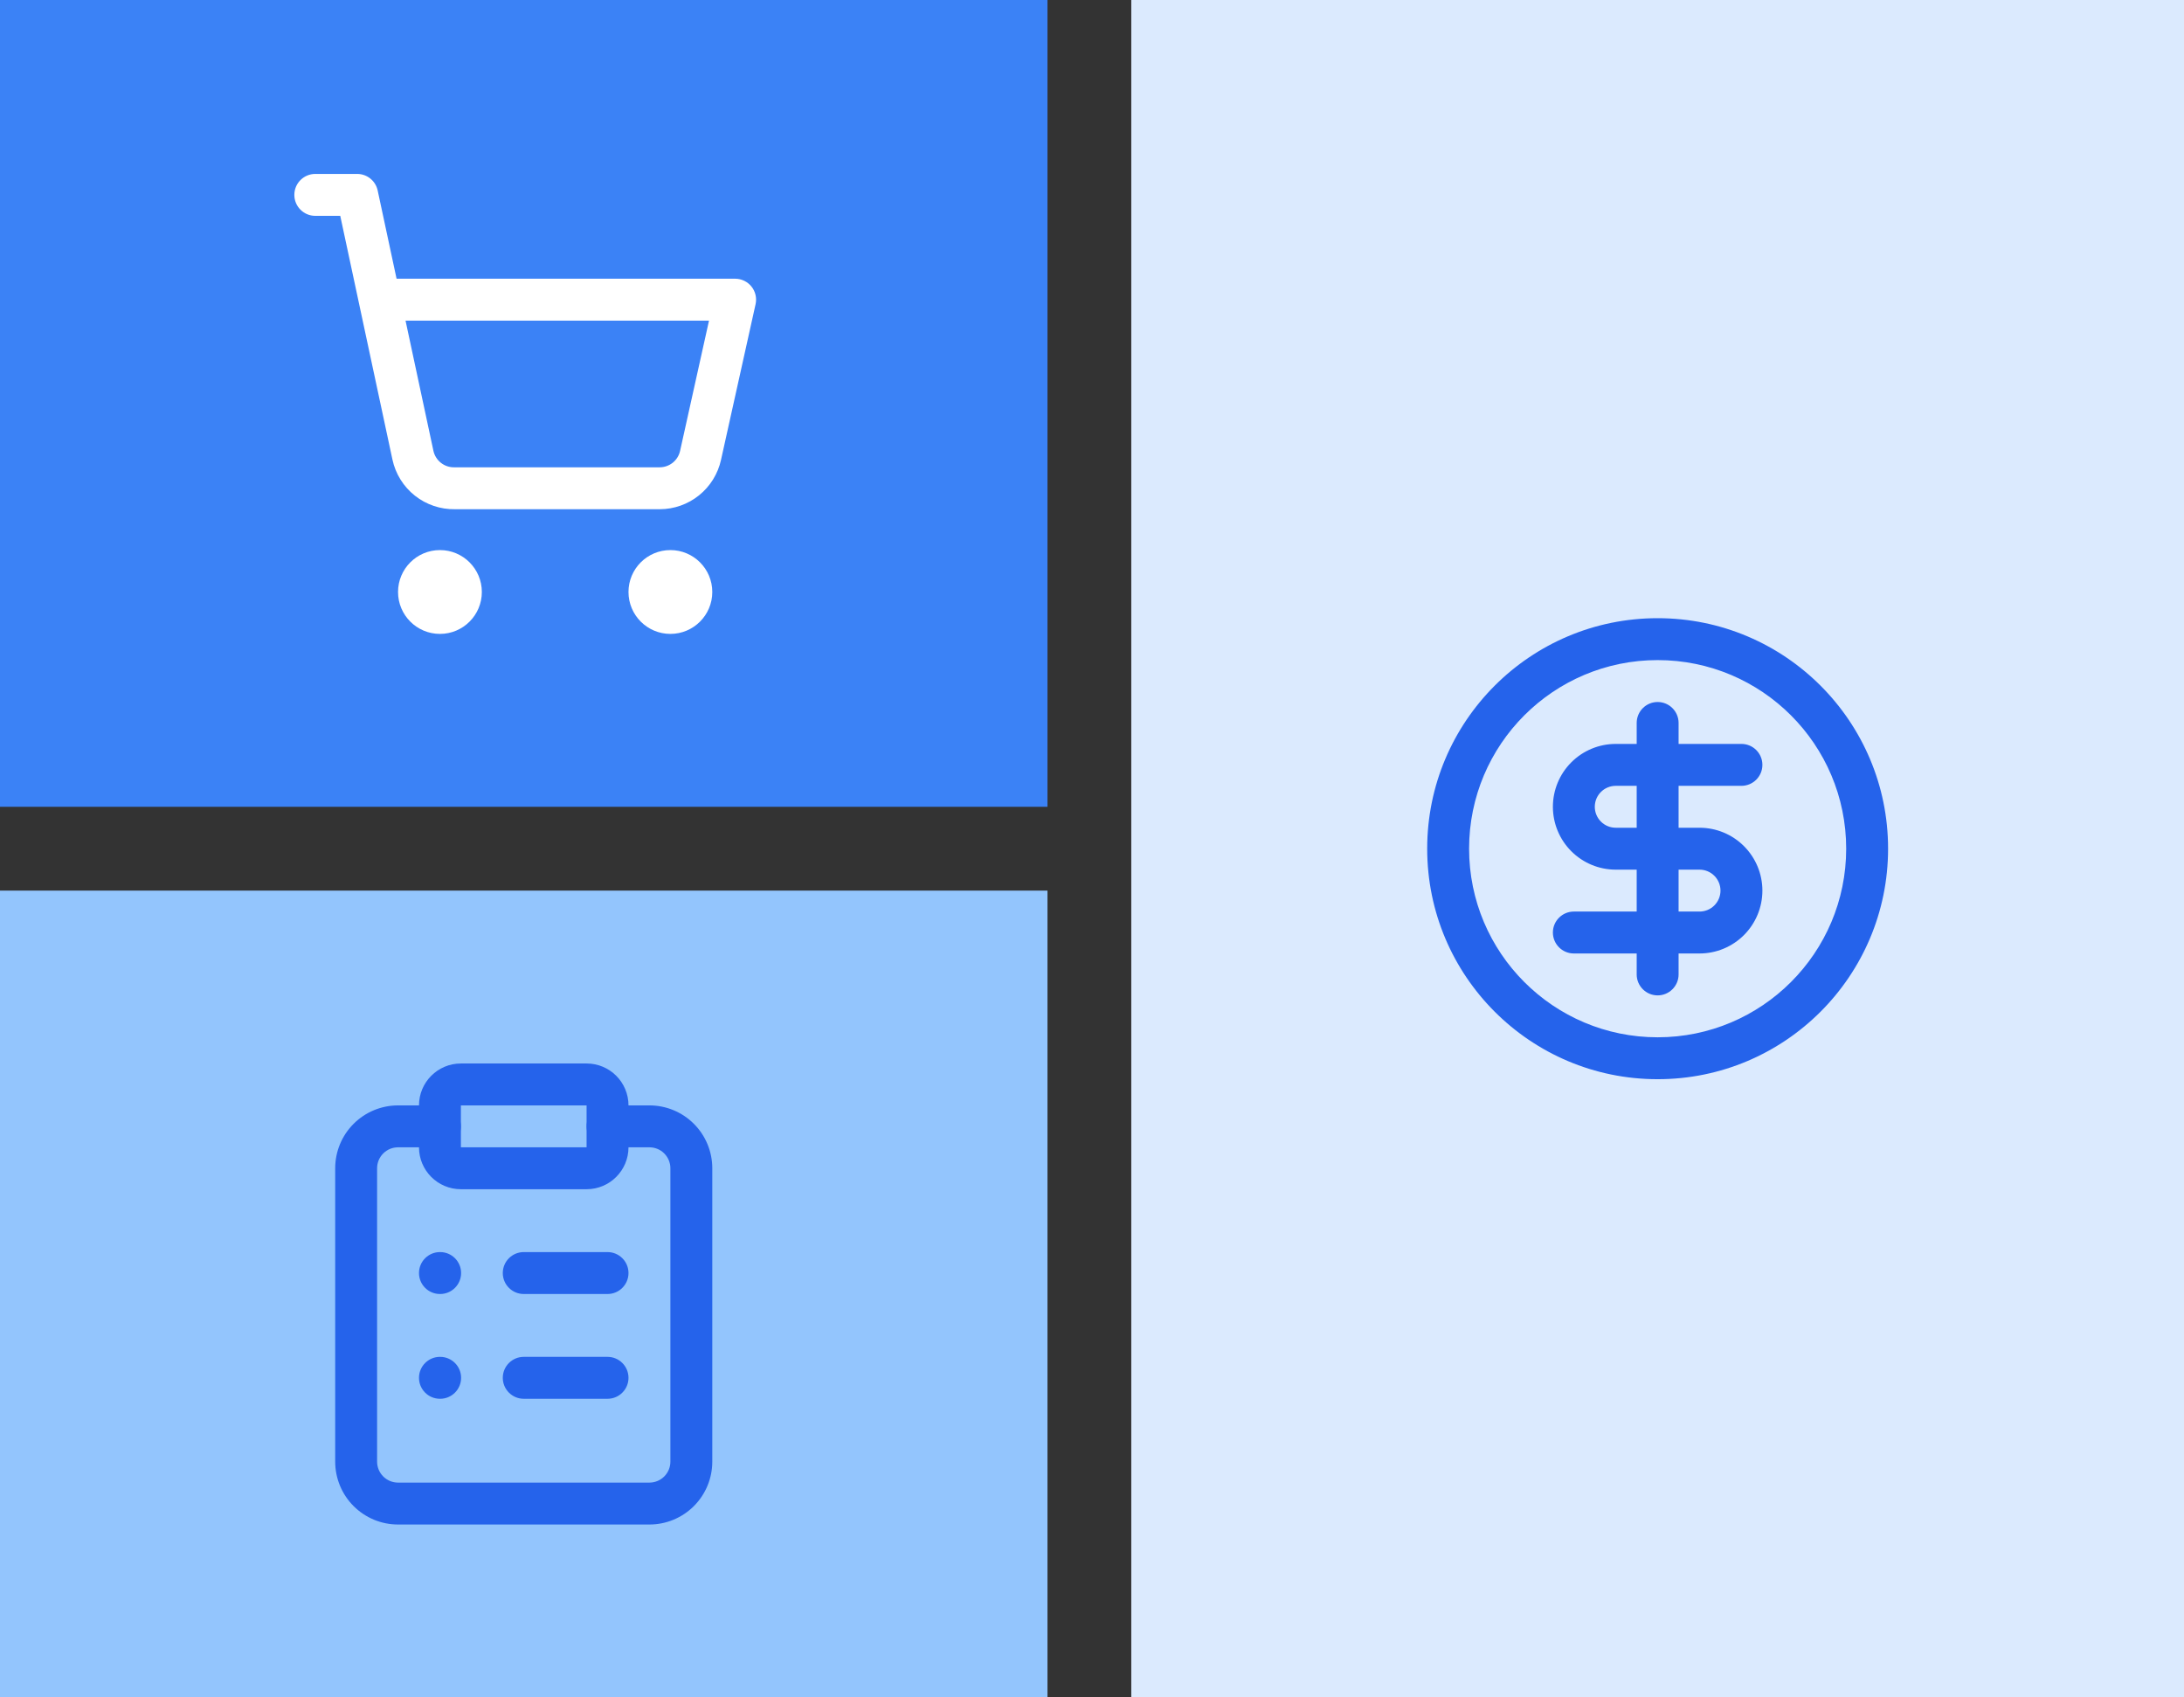 <svg width="417" height="324" viewBox="0 0 417 324" fill="none" xmlns="http://www.w3.org/2000/svg">
<rect x="0" y="0" width="417" height="324" fill="#333333" stroke="none"/>
<rect width="200" height="154" fill="#3B82F6"/>
<path fill-rule="evenodd" clip-rule="evenodd" d="M76 113C76 108.582 79.582 105 84 105C88.418 105 92 108.582 92 113C92 117.418 88.418 121 84 121C79.582 121 76 117.418 76 113Z" fill="white"/>
<path fill-rule="evenodd" clip-rule="evenodd" d="M120 113C120 108.582 123.582 105 128 105C132.418 105 136 108.582 136 113C136 117.418 132.418 121 128 121C123.582 121 120 117.418 120 113Z" fill="white"/>
<path fill-rule="evenodd" clip-rule="evenodd" d="M56.2 37.2C56.2 34.991 57.991 33.2 60.2 33.2H68.2C70.087 33.2 71.716 34.518 72.112 36.362L75.718 53.2H140.36C141.573 53.2 142.721 53.751 143.48 54.697C144.239 55.643 144.528 56.883 144.265 58.067L137.667 87.78C137.666 87.781 137.667 87.779 137.667 87.78C137.079 90.446 135.599 92.835 133.473 94.547C131.346 96.26 128.698 97.196 125.967 97.2L86.88 97.2C84.107 97.251 81.401 96.339 79.223 94.618C77.033 92.888 75.515 90.448 74.929 87.719L68.611 58.219C68.581 58.102 68.555 57.984 68.535 57.863L64.966 41.2H60.2C57.991 41.2 56.2 39.409 56.2 37.2ZM77.431 61.2L82.751 86.041C82.751 86.041 82.751 86.042 82.751 86.041C82.947 86.95 83.453 87.764 84.183 88.341C84.913 88.918 85.821 89.222 86.751 89.201L86.84 89.2L125.954 89.2C125.953 89.2 125.954 89.2 125.954 89.2C126.863 89.198 127.747 88.886 128.456 88.316C129.165 87.745 129.658 86.949 129.854 86.06L135.374 61.2H77.431Z" fill="white"/>
<rect width="200" height="154" transform="translate(0 170)" fill="#93C5FD"/>
<path fill-rule="evenodd" clip-rule="evenodd" d="M80 211C80 206.582 83.582 203 88 203H112C116.418 203 120 206.582 120 211V219C120 223.418 116.418 227 112 227H88C83.582 227 80 223.418 80 219V211ZM112 211H88V219H112V211Z" fill="#2563EB"/>
<path fill-rule="evenodd" clip-rule="evenodd" d="M76 219C74.939 219 73.922 219.421 73.172 220.172C72.421 220.922 72 221.939 72 223V279C72 280.061 72.421 281.078 73.172 281.828C73.922 282.579 74.939 283 76 283H124C125.061 283 126.078 282.579 126.828 281.828C127.579 281.078 128 280.061 128 279V223C128 221.939 127.579 220.922 126.828 220.172C126.078 219.421 125.061 219 124 219H116C113.791 219 112 217.209 112 215C112 212.791 113.791 211 116 211H124C127.183 211 130.235 212.264 132.485 214.515C134.736 216.765 136 219.817 136 223V279C136 282.183 134.736 285.235 132.485 287.485C130.235 289.736 127.183 291 124 291H76C72.817 291 69.765 289.736 67.515 287.485C65.264 285.235 64 282.183 64 279V223C64 219.817 65.264 216.765 67.515 214.515C69.765 212.264 72.817 211 76 211H84C86.209 211 88 212.791 88 215C88 217.209 86.209 219 84 219H76Z" fill="#2563EB"/>
<path fill-rule="evenodd" clip-rule="evenodd" d="M96 243C96 240.791 97.791 239 100 239H116C118.209 239 120 240.791 120 243C120 245.209 118.209 247 116 247H100C97.791 247 96 245.209 96 243Z" fill="#2563EB"/>
<path fill-rule="evenodd" clip-rule="evenodd" d="M96 263C96 260.791 97.791 259 100 259H116C118.209 259 120 260.791 120 263C120 265.209 118.209 267 116 267H100C97.791 267 96 265.209 96 263Z" fill="#2563EB"/>
<path fill-rule="evenodd" clip-rule="evenodd" d="M80 243C80 240.791 81.791 239 84 239H84.04C86.249 239 88.04 240.791 88.04 243C88.04 245.209 86.249 247 84.04 247H84C81.791 247 80 245.209 80 243Z" fill="#2563EB"/>
<path fill-rule="evenodd" clip-rule="evenodd" d="M80 263C80 260.791 81.791 259 84 259H84.04C86.249 259 88.04 260.791 88.04 263C88.04 265.209 86.249 267 84.04 267H84C81.791 267 80 265.209 80 263Z" fill="#2563EB"/>
<rect width="201" height="324" transform="translate(216)" fill="#DBEAFE"/>
<path fill-rule="evenodd" clip-rule="evenodd" d="M316.5 126C296.618 126 280.5 142.118 280.5 162C280.5 181.882 296.618 198 316.5 198C336.382 198 352.5 181.882 352.5 162C352.5 142.118 336.382 126 316.5 126ZM272.5 162C272.5 137.699 292.199 118 316.5 118C340.801 118 360.5 137.699 360.5 162C360.5 186.301 340.801 206 316.5 206C292.199 206 272.5 186.301 272.5 162Z" fill="#2563EB"/>
<path fill-rule="evenodd" clip-rule="evenodd" d="M300.015 145.515C302.265 143.264 305.317 142 308.5 142H332.5C334.709 142 336.5 143.791 336.5 146C336.5 148.209 334.709 150 332.5 150H308.5C307.439 150 306.422 150.421 305.672 151.172C304.921 151.922 304.5 152.939 304.5 154C304.5 155.061 304.921 156.078 305.672 156.828C306.422 157.579 307.439 158 308.5 158H324.5C327.683 158 330.735 159.264 332.985 161.515C335.236 163.765 336.5 166.817 336.5 170C336.5 173.183 335.236 176.235 332.985 178.485C330.735 180.736 327.683 182 324.5 182H300.5C298.291 182 296.5 180.209 296.5 178C296.5 175.791 298.291 174 300.5 174H324.5C325.561 174 326.578 173.579 327.328 172.828C328.079 172.078 328.5 171.061 328.5 170C328.5 168.939 328.079 167.922 327.328 167.172C326.578 166.421 325.561 166 324.5 166H308.5C305.317 166 302.265 164.736 300.015 162.485C297.764 160.235 296.5 157.183 296.5 154C296.5 150.817 297.764 147.765 300.015 145.515Z" fill="#2563EB"/>
<path fill-rule="evenodd" clip-rule="evenodd" d="M316.5 134C318.709 134 320.5 135.791 320.5 138V186C320.5 188.209 318.709 190 316.5 190C314.291 190 312.5 188.209 312.5 186V138C312.5 135.791 314.291 134 316.5 134Z" fill="#2563EB"/>
</svg>
